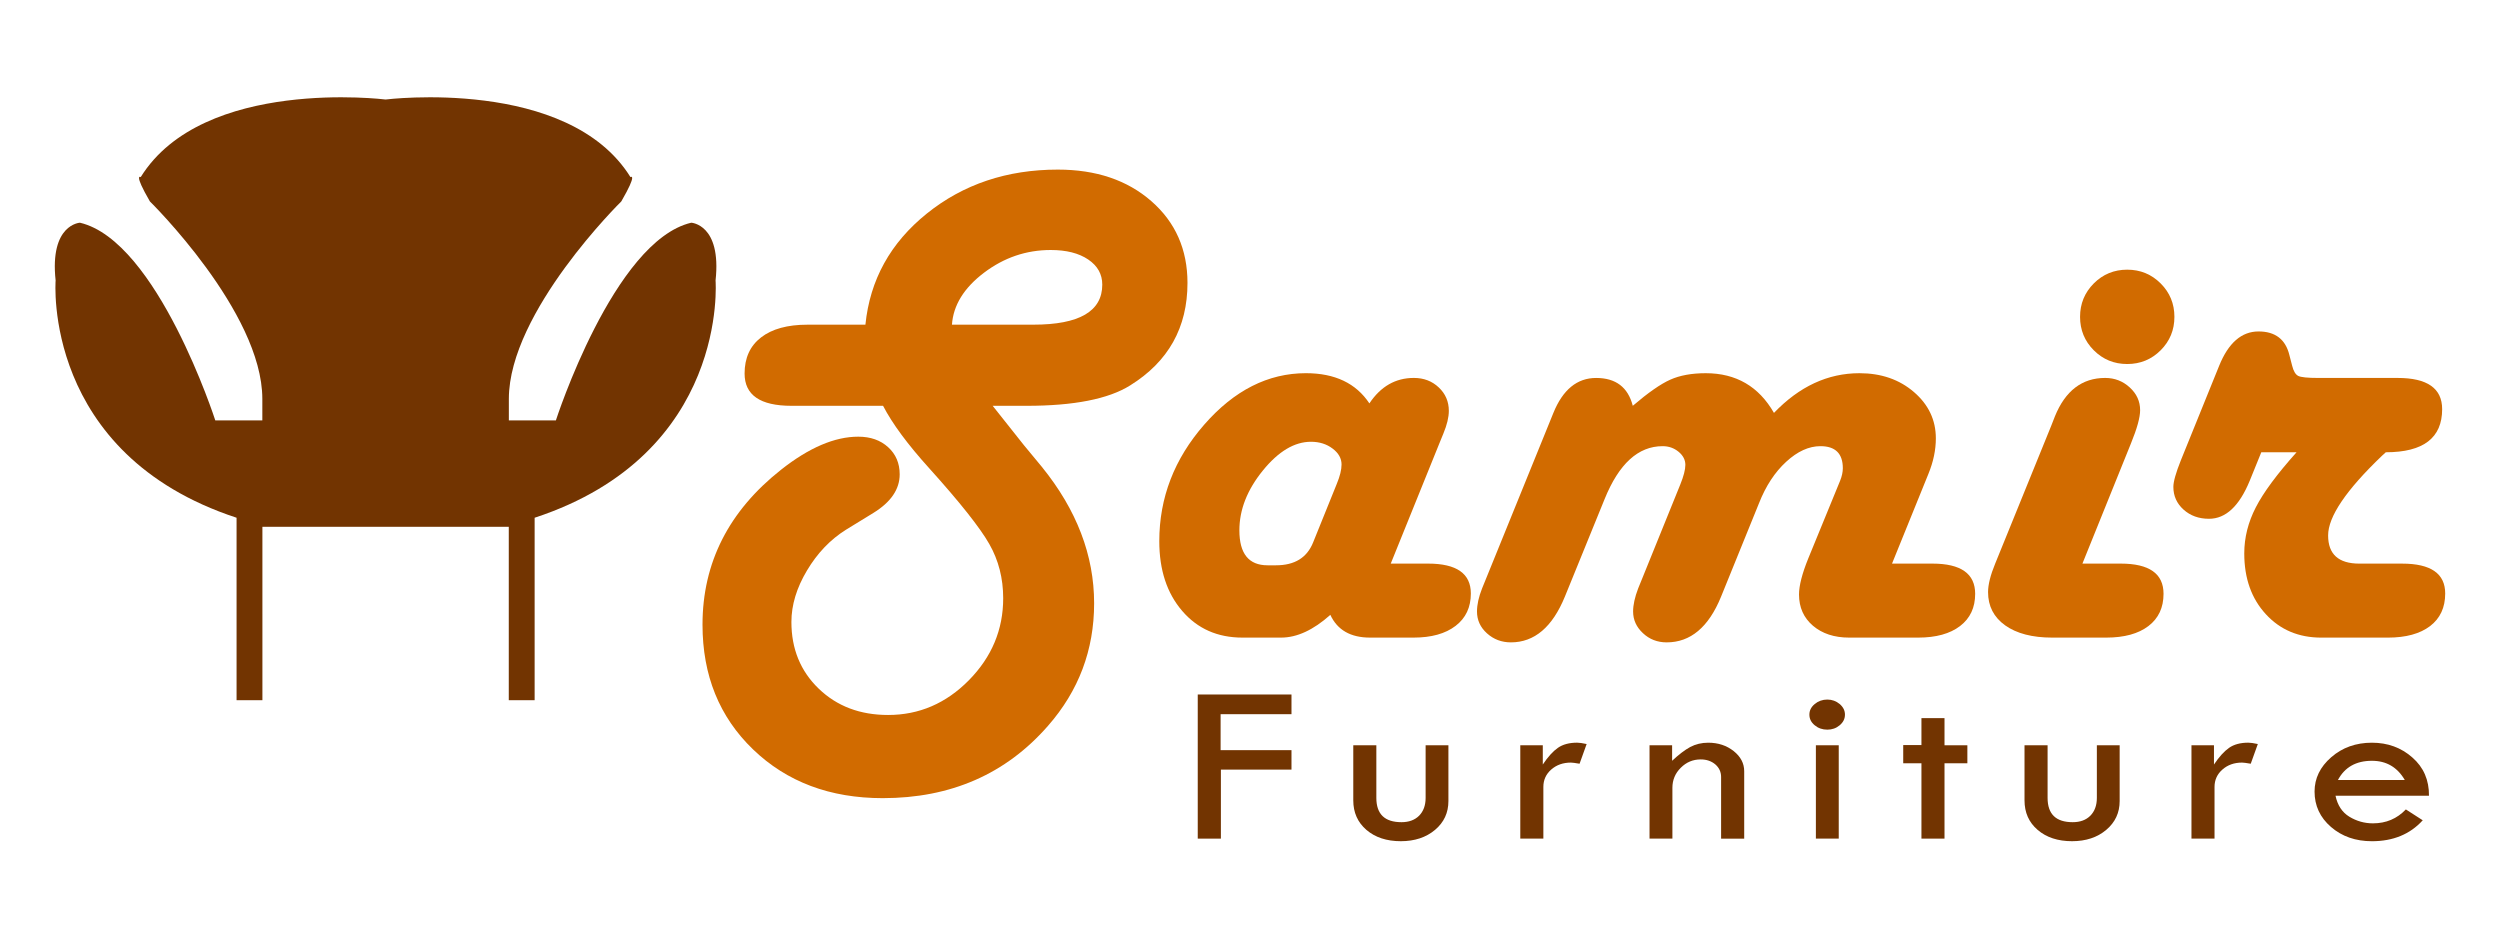 <?xml version="1.0" encoding="utf-8"?>
<!-- Generator: Adobe Illustrator 14.0.0, SVG Export Plug-In . SVG Version: 6.00 Build 43363)  -->
<!DOCTYPE svg PUBLIC "-//W3C//DTD SVG 1.1//EN" "http://www.w3.org/Graphics/SVG/1.1/DTD/svg11.dtd">
<svg version="1.1" id="Layer_1" xmlns="http://www.w3.org/2000/svg" xmlns:xlink="http://www.w3.org/1999/xlink" x="0px" y="0px"
	 width="208.667px" height="78.333px" viewBox="0 0 208.667 78.333" enable-background="new 0 0 208.667 78.333"
	 xml:space="preserve">
<g>
	<g>
		<path fill="#723401" d="M59.726,23.412c0.51-4.699-2.031-4.823-2.031-4.823c-6.471,1.523-11.297,16.5-11.297,16.5h-3.926v-1.803
			c0.009-7.264,9.385-16.474,9.385-16.474c1.397-2.413,0.764-2.033,0.764-2.033c-5.207-8.378-20.437-6.473-20.437-6.473
			s-15.23-1.905-20.438,6.473c0,0-0.632-0.38,0.765,2.033c0,0,9.376,9.21,9.385,16.474v1.803h-3.927c0,0-4.826-14.977-11.297-16.5
			c0,0-2.54,0.124-2.03,4.823c0,0-1.142,14.467,15.103,19.802v15.23h2.157V43.973h10.283h10.281v14.472h2.158v-15.23
			C60.868,37.879,59.726,23.412,59.726,23.412z"/>
		<g>
			<g>
				<path fill="#723401" d="M99.972,57.967h7.824v1.644h-5.916v3.002h5.916v1.624h-5.892v5.761h-1.932V57.967z"/>
				<path fill="#723401" d="M112.953,62.206h1.926v4.391c0,1.356,0.7,2.028,2.097,2.028c0.617,0,1.109-0.177,1.474-0.542
					c0.357-0.363,0.542-0.858,0.542-1.486v-4.391h1.902v4.655c0,0.977-0.37,1.779-1.117,2.407c-0.747,0.629-1.701,0.945-2.855,0.945
					c-1.182,0-2.14-0.316-2.872-0.945c-0.729-0.628-1.096-1.448-1.096-2.464V62.206z"/>
				<path fill="#723401" d="M128.772,62.206v1.606c0.43-0.644,0.85-1.105,1.263-1.394c0.408-0.284,0.941-0.429,1.601-0.429
					c0.183,0,0.446,0.036,0.796,0.113l-0.59,1.644c-0.366-0.063-0.61-0.095-0.726-0.095c-0.65,0-1.196,0.192-1.639,0.58
					c-0.441,0.386-0.657,0.874-0.657,1.448v4.316h-1.926v-7.791H128.772z"/>
				<path fill="#723401" d="M137.681,69.997v-7.791h1.885v1.295c0.555-0.521,1.057-0.902,1.507-1.149
					c0.455-0.24,0.955-0.361,1.505-0.361c0.83,0,1.536,0.233,2.125,0.698c0.586,0.467,0.88,1.028,0.88,1.681v5.628h-1.928V64.85
					c0-0.418-0.162-0.768-0.481-1.047c-0.322-0.274-0.73-0.417-1.223-0.417c-0.646,0-1.199,0.233-1.661,0.696
					c-0.468,0.462-0.7,1.024-0.7,1.673v4.242H137.681z"/>
				<path fill="#723401" d="M151.024,59.646c0-0.338,0.144-0.632,0.444-0.883c0.295-0.245,0.646-0.373,1.053-0.373
					c0.396,0,0.739,0.128,1.031,0.373c0.295,0.251,0.44,0.545,0.44,0.883c0,0.351-0.146,0.643-0.44,0.89
					c-0.292,0.246-0.636,0.366-1.031,0.366c-0.406,0-0.758-0.12-1.053-0.366C151.168,60.289,151.024,59.997,151.024,59.646z
					 M151.566,62.206h1.908v7.791h-1.908V62.206z"/>
				<path fill="#723401" d="M160.377,59.94h1.925v2.266h1.908v1.502h-1.908v6.289h-1.925v-6.289h-1.521v-1.52h1.521V59.94z"/>
				<path fill="#723401" d="M168.979,62.206h1.927v4.391c0,1.356,0.699,2.028,2.095,2.028c0.619,0,1.111-0.177,1.475-0.542
					c0.358-0.363,0.542-0.858,0.542-1.486v-4.391h1.903v4.655c0,0.977-0.375,1.779-1.121,2.407
					c-0.743,0.629-1.697,0.945-2.855,0.945c-1.178,0-2.14-0.316-2.87-0.945c-0.732-0.628-1.095-1.448-1.095-2.464V62.206z"/>
				<path fill="#723401" d="M184.793,62.206v1.606c0.43-0.644,0.851-1.105,1.263-1.394c0.407-0.284,0.942-0.429,1.6-0.429
					c0.184,0,0.447,0.036,0.797,0.113l-0.59,1.644c-0.368-0.063-0.606-0.095-0.726-0.095c-0.652,0-1.198,0.192-1.637,0.58
					c-0.442,0.386-0.66,0.874-0.66,1.448v4.316h-1.925v-7.791H184.793z"/>
				<path fill="#723401" d="M202.739,66.419h-7.801c0.169,0.798,0.553,1.384,1.157,1.751c0.604,0.366,1.256,0.552,1.969,0.552
					c1.091,0,2.007-0.387,2.746-1.162l1.408,0.907c-1.059,1.167-2.474,1.747-4.242,1.747c-1.36,0-2.498-0.396-3.415-1.19
					c-0.916-0.79-1.372-1.781-1.372-2.954c0-1.102,0.461-2.057,1.392-2.867c0.925-0.806,2.061-1.212,3.396-1.212
					c1.312,0,2.44,0.408,3.373,1.232C202.29,64.043,202.751,65.109,202.739,66.419z M195.139,65.106h5.583
					c-0.622-1.068-1.537-1.605-2.745-1.605C196.652,63.501,195.704,64.038,195.139,65.106z"/>
			</g>
		</g>
	</g>
	<g>
		<g>
			<path fill="#D16B00" d="M82.854,33.87l2.607,3.285l1.5,1.813c2.909,3.589,4.362,7.387,4.362,11.389
				c0,3.891-1.284,7.3-3.851,10.227c-3.514,4.022-8.111,6.035-13.796,6.035c-4.398,0-8.006-1.358-10.82-4.067
				c-2.813-2.707-4.22-6.18-4.22-10.411c0-5.172,2.191-9.492,6.571-12.946c2.324-1.832,4.467-2.747,6.43-2.747
				c1.021,0,1.852,0.292,2.493,0.878c0.644,0.585,0.964,1.341,0.964,2.267c0,1.247-0.737,2.323-2.21,3.228l-2.267,1.39
				c-1.303,0.813-2.389,1.946-3.257,3.401c-0.87,1.451-1.304,2.888-1.304,4.304c0,2.248,0.761,4.104,2.282,5.567
				c1.52,1.464,3.45,2.194,5.792,2.194c2.588,0,4.835-0.968,6.742-2.902c1.907-1.938,2.861-4.216,2.861-6.84
				c0-1.662-0.386-3.174-1.162-4.532c-0.774-1.361-2.445-3.47-5.014-6.321c-1.793-1.982-3.078-3.719-3.851-5.21h-7.65
				c-2.604,0-3.908-0.898-3.908-2.692c0-1.303,0.458-2.31,1.375-3.017c0.916-0.708,2.205-1.062,3.866-1.062h4.844
				c0.377-3.739,2.087-6.833,5.127-9.277c3.041-2.445,6.686-3.668,10.935-3.668c3.191,0,5.793,0.877,7.804,2.634
				c2.01,1.757,3.016,4.032,3.016,6.827c0,3.72-1.595,6.571-4.788,8.554c-1.811,1.133-4.692,1.701-8.638,1.701H82.854z
				 M79.456,27.099h6.797c3.833,0,5.75-1.115,5.75-3.344c0-0.868-0.392-1.567-1.175-2.096c-0.783-0.529-1.828-0.792-3.129-0.792
				c-2.04,0-3.896,0.632-5.567,1.896C80.46,24.03,79.569,25.475,79.456,27.099z"/>
			<path fill="#D16B00" d="M116.081,47.042h3.117c2.379,0,3.569,0.831,3.569,2.494c0,1.152-0.423,2.054-1.273,2.704
				c-0.851,0.653-2.02,0.979-3.513,0.979h-3.628c-1.623,0-2.728-0.634-3.314-1.899c-1.416,1.266-2.788,1.899-4.109,1.899h-3.228
				c-2.077,0-3.752-0.741-5.027-2.226c-1.275-1.481-1.913-3.422-1.913-5.821c0-3.626,1.252-6.871,3.753-9.731
				c2.501-2.862,5.33-4.292,8.483-4.292c2.42,0,4.186,0.84,5.3,2.521c0.945-1.416,2.18-2.125,3.711-2.125
				c0.83,0,1.523,0.265,2.08,0.794c0.56,0.528,0.84,1.18,0.84,1.954c0,0.529-0.151,1.161-0.456,1.898l-0.313,0.765L116.081,47.042z
				 M105.8,47.184h0.706c1.551,0,2.578-0.632,3.092-1.899l1.98-4.901c0.265-0.641,0.397-1.18,0.397-1.614
				c0-0.509-0.248-0.954-0.75-1.331c-0.499-0.378-1.102-0.566-1.8-0.566c-1.382,0-2.72,0.801-4.023,2.406
				c-1.303,1.606-1.955,3.266-1.955,4.988C103.447,46.213,104.23,47.184,105.8,47.184z"/>
			<path fill="#D16B00" d="M157.921,47.042h3.371c2.379,0,3.569,0.841,3.569,2.521c0,1.152-0.42,2.05-1.262,2.692
				c-0.838,0.64-2.006,0.964-3.496,0.964h-5.754c-1.243,0-2.253-0.332-3.029-0.992c-0.773-0.661-1.162-1.53-1.162-2.608
				c0-0.733,0.256-1.735,0.769-3l2.66-6.489c0.151-0.378,0.228-0.727,0.228-1.049c0-1.226-0.625-1.841-1.868-1.841
				c-0.965,0-1.918,0.435-2.862,1.304c-0.945,0.868-1.701,2.021-2.266,3.457l-3.174,7.818c-1.036,2.534-2.548,3.798-4.533,3.798
				c-0.772,0-1.434-0.254-1.98-0.768c-0.549-0.51-0.822-1.113-0.822-1.811c0-0.546,0.141-1.189,0.424-1.928l0.312-0.766l3.202-7.903
				c0.283-0.698,0.424-1.247,0.424-1.643c0-0.415-0.19-0.779-0.565-1.09c-0.38-0.313-0.821-0.468-1.333-0.468
				c-2.039,0-3.652,1.474-4.843,4.419l-3.313,8.133c-1.041,2.547-2.542,3.824-4.507,3.824c-0.773,0-1.44-0.251-1.997-0.753
				c-0.557-0.5-0.834-1.107-0.834-1.825c0-0.568,0.141-1.207,0.425-1.928l0.312-0.766l5.639-13.88
				c0.79-1.945,1.982-2.918,3.567-2.918c1.644,0,2.661,0.774,3.06,2.324c1.285-1.097,2.328-1.824,3.132-2.182
				c0.802-0.359,1.789-0.539,2.959-0.539c2.529,0,4.429,1.106,5.693,3.314c2.116-2.208,4.494-3.314,7.136-3.314
				c1.814,0,3.33,0.524,4.548,1.573c1.218,1.048,1.828,2.336,1.828,3.865c0,0.964-0.207,1.956-0.625,2.975L157.921,47.042z"/>
			<path fill="#D16B00" d="M173.813,47.042h3.2c2.381,0,3.57,0.841,3.57,2.521c0,1.152-0.42,2.05-1.261,2.692
				c-0.84,0.64-2.015,0.964-3.526,0.964h-4.505c-1.662,0-2.97-0.342-3.923-1.019c-0.953-0.682-1.431-1.607-1.431-2.776
				c0-0.625,0.197-1.419,0.595-2.382l4.676-11.502l0.311-0.794c0.868-2.133,2.267-3.201,4.191-3.201
				c0.794,0,1.479,0.265,2.054,0.794c0.577,0.528,0.865,1.161,0.865,1.897c0,0.604-0.255,1.53-0.766,2.776L173.813,47.042z
				 M177.552,22.509c1.095,0,2.025,0.382,2.79,1.147c0.767,0.766,1.149,1.696,1.149,2.791c0,1.096-0.383,2.026-1.149,2.791
				c-0.765,0.764-1.695,1.146-2.79,1.146c-1.096,0-2.025-0.382-2.79-1.146c-0.763-0.765-1.146-1.695-1.146-2.791
				c0-1.095,0.383-2.025,1.146-2.791C175.526,22.892,176.456,22.509,177.552,22.509z"/>
			<path fill="#D16B00" d="M188.743,37.749l-0.966,2.38c-0.869,2.114-2,3.172-3.398,3.172c-0.851,0-1.559-0.255-2.125-0.766
				c-0.565-0.509-0.85-1.142-0.85-1.896c0-0.434,0.206-1.17,0.622-2.21l3.202-7.903c0.773-1.908,1.869-2.861,3.285-2.861
				c1.399,0,2.259,0.662,2.578,1.983l0.228,0.878c0.113,0.454,0.281,0.736,0.51,0.851c0.226,0.112,0.781,0.169,1.671,0.169h6.628
				c2.472,0,3.711,0.869,3.711,2.606c0,2.399-1.567,3.597-4.702,3.597l-0.312,0.284c-3.003,2.872-4.504,5.089-4.504,6.659
				c0,1.568,0.868,2.351,2.606,2.351h3.57c2.396,0,3.596,0.831,3.596,2.494c0,1.17-0.42,2.076-1.26,2.719
				c-0.841,0.64-2.017,0.964-3.528,0.964h-5.551c-1.891,0-3.435-0.652-4.631-1.955c-1.2-1.304-1.801-2.992-1.801-5.072
				c0-1.321,0.323-2.606,0.967-3.854c0.64-1.246,1.774-2.776,3.397-4.589H188.743z"/>
		</g>
	</g>
</g>
</svg>
